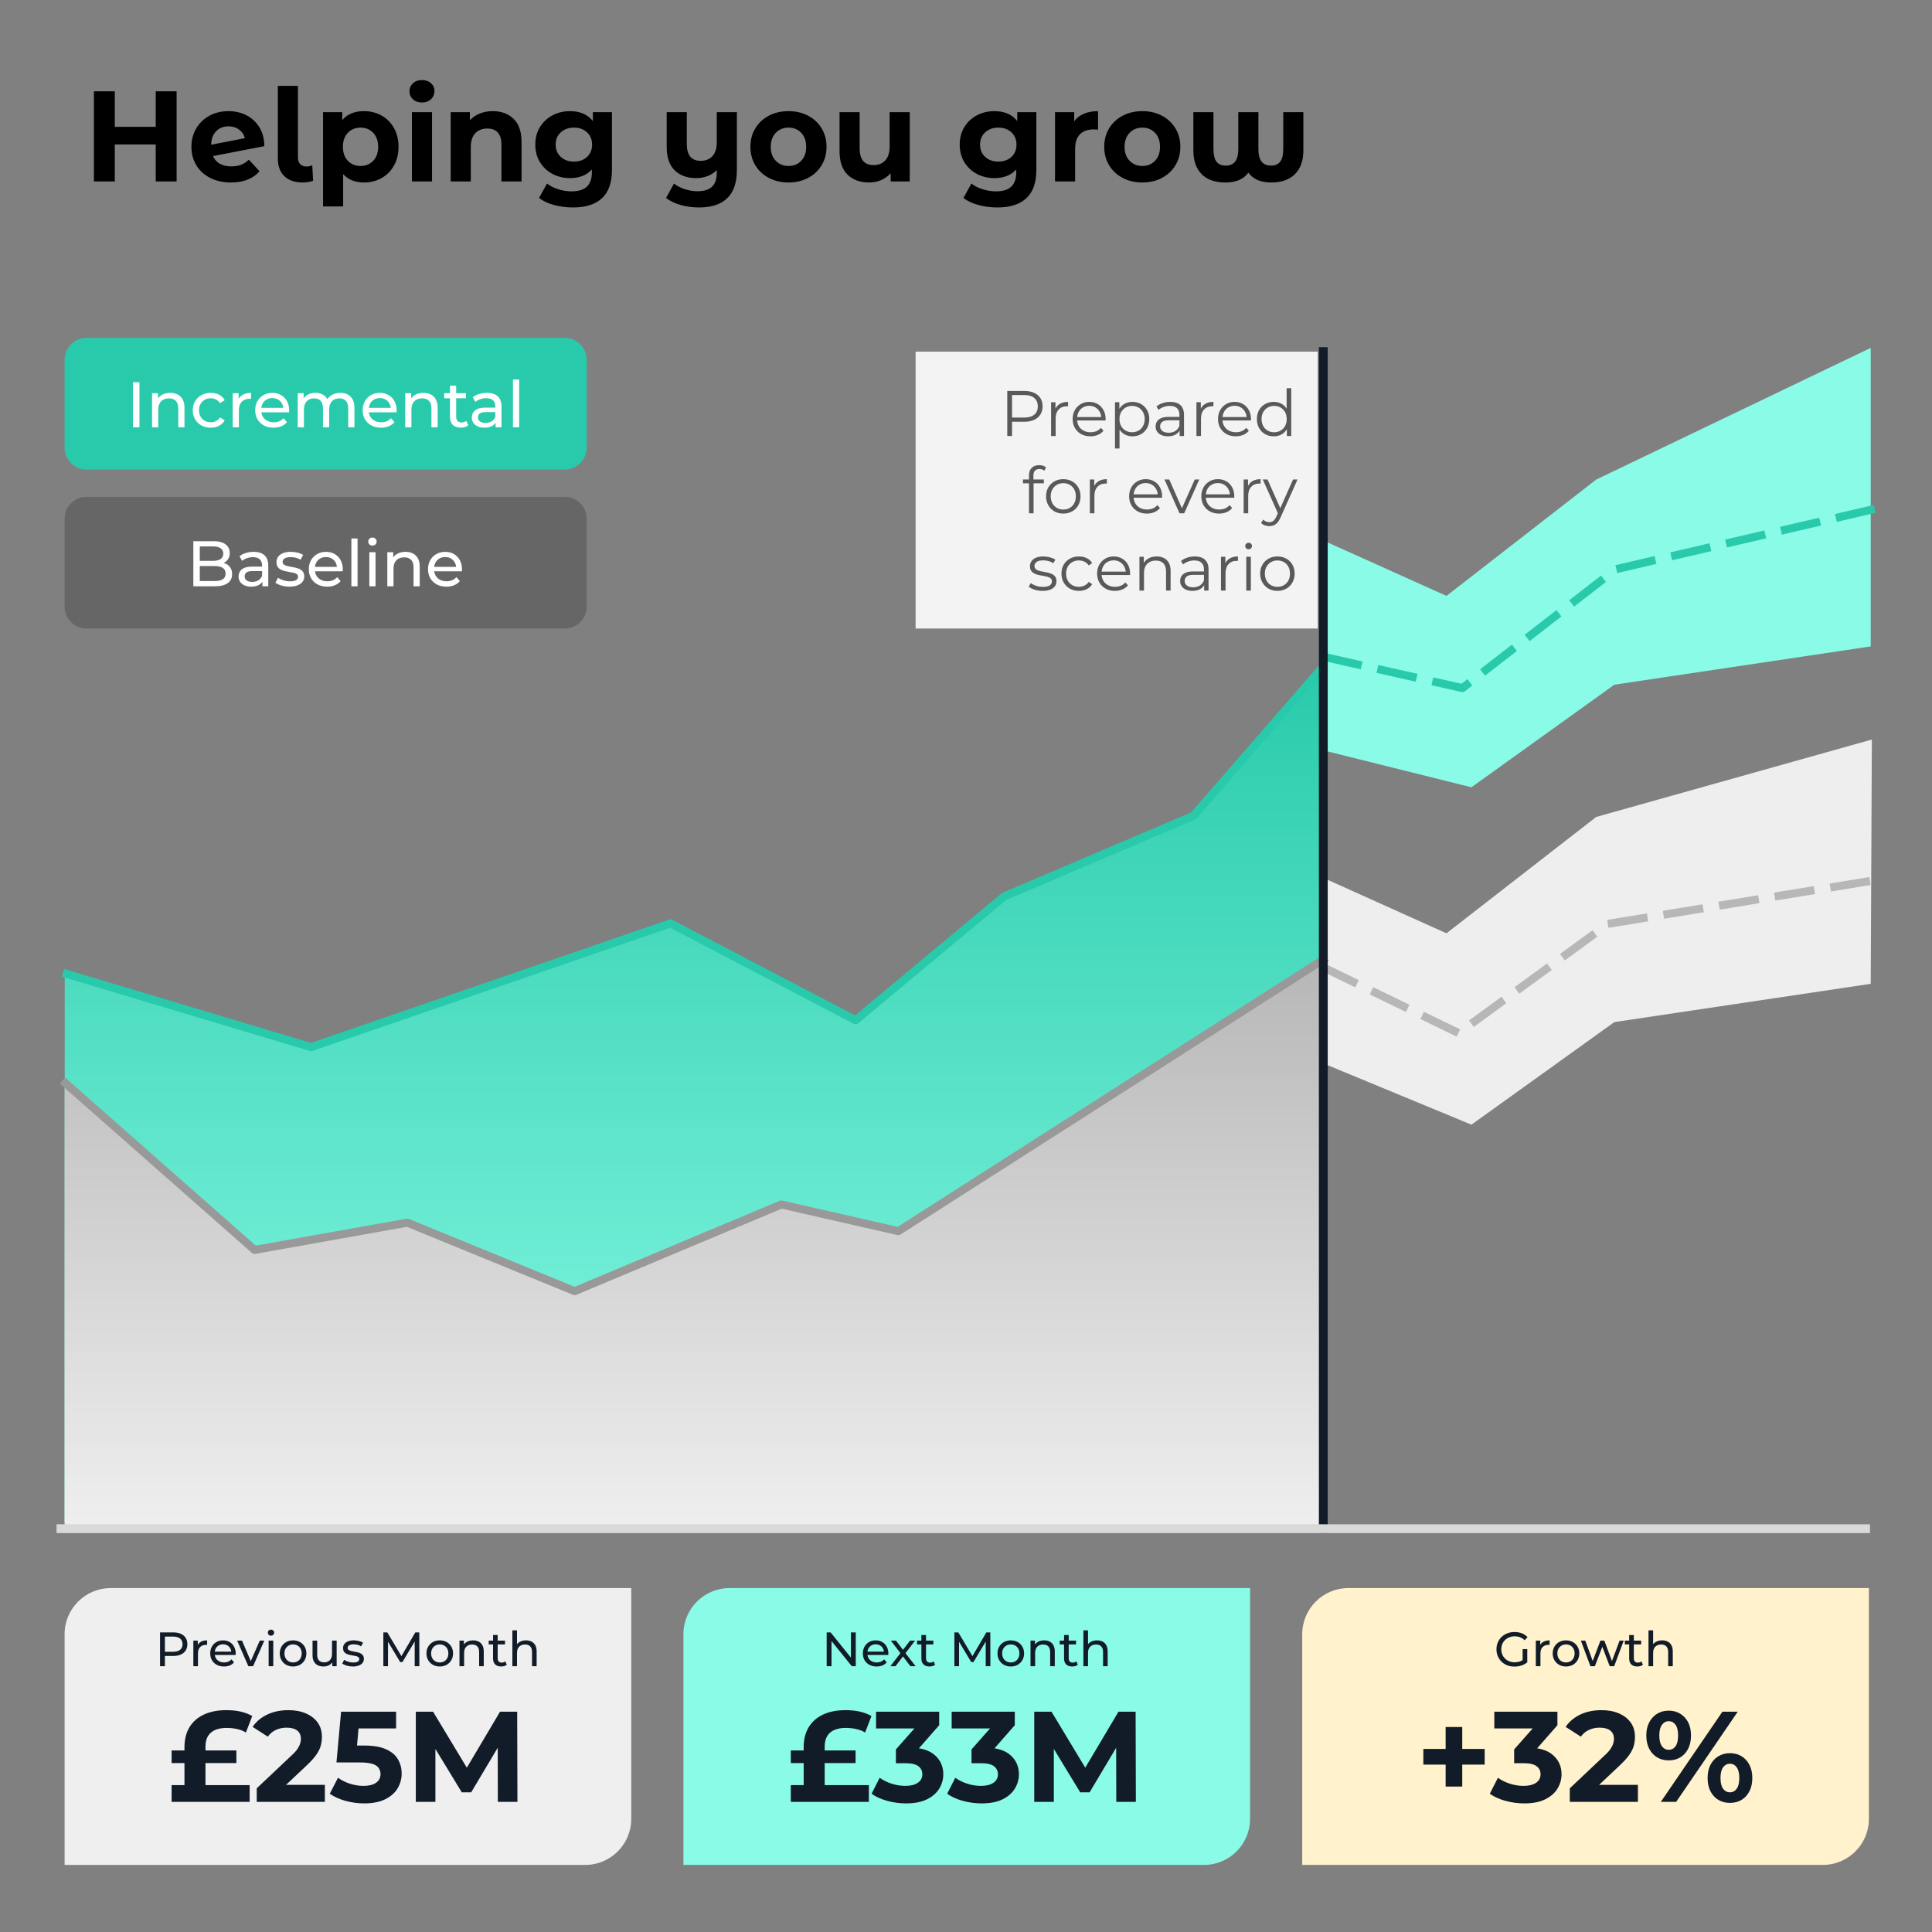 <svg version="1.1" viewBox="0.0 0.0 960.0 960.0" fill="none" stroke="none" stroke-linecap="square" stroke-miterlimit="10" xmlns:xlink="http://www.w3.org/1999/xlink" xmlns="http://www.w3.org/2000/svg"><rect x="0.0" y="0.0" width="960.0" height="960.0" fill="#808080" stroke="none"/><clipPath id="g38af3f2a765_0_18.0"><path d="m0 0l960.0 0l0 960.0l-960.0 0l0 -960.0z" clip-rule="nonzero"/></clipPath><g clip-path="url(#g38af3f2a765_0_18.0)"><path fill="#000000" fill-opacity="0.0" d="m0 0l960.0 0l0 960.0l-960.0 0z" fill-rule="evenodd"/><path fill="#000000" fill-opacity="0.0" d="m31.354 18.722l897.291 0l0 78.425l-897.291 0z" fill-rule="evenodd"/><path fill="#000000" d="m87.76 45.365l0 44.797l-10.375 0l0 -18.375l-20.344 0l0 18.375l-10.375 0l0 -44.797l10.375 0l0 17.656l20.344 0l0 -17.656l10.375 0zm27.259 37.312q2.688 0 4.766 -0.797q2.078 -0.812 3.875 -2.531l5.312 5.75q-4.859 5.578 -14.203 5.578q-5.828 0 -10.312 -2.266q-4.484 -2.281 -6.922 -6.312q-2.422 -4.031 -2.422 -9.156q0 -5.047 2.391 -9.109q2.406 -4.078 6.594 -6.344q4.203 -2.266 9.453 -2.266q4.922 0 8.953 2.078q4.031 2.078 6.422 6.016q2.406 3.938 2.406 9.312l-25.469 4.922q1.094 2.562 3.422 3.844q2.344 1.281 5.734 1.281zm-1.469 -19.906q-3.781 0 -6.156 2.438q-2.359 2.422 -2.484 6.719l16.766 -3.266q-0.703 -2.688 -2.891 -4.281q-2.172 -1.609 -5.234 -1.609zm36.853 27.906q-5.812 0 -9.078 -3.109q-3.266 -3.109 -3.266 -8.797l0 -36.094l9.984 0l0 35.516q0 2.172 1.109 3.359q1.125 1.188 3.172 1.188q0.766 0 1.562 -0.188q0.812 -0.203 1.266 -0.453l0.438 7.75q-2.5 0.828 -5.188 0.828zm30.464 -35.453q4.812 0 8.734 2.203q3.938 2.203 6.172 6.203q2.25 4.0 2.25 9.312q0 5.312 -2.25 9.312q-2.234 4.0 -6.172 6.219q-3.922 2.203 -8.734 2.203q-6.578 0 -10.359 -4.156l0 16.062l-9.984 0l0 -46.859l9.531 0l0 3.969q3.719 -4.469 10.812 -4.469zm-1.719 27.25q3.844 0 6.297 -2.578q2.469 -2.594 2.469 -6.953q0 -4.344 -2.469 -6.938q-2.453 -2.594 -6.297 -2.594q-3.844 0 -6.312 2.594q-2.453 2.594 -2.453 6.938q0 4.359 2.453 6.953q2.469 2.578 6.312 2.578zm25.535 -26.75l9.984 0l0 34.438l-9.984 0l0 -34.438zm4.984 -4.797q-2.75 0 -4.484 -1.594q-1.719 -1.609 -1.719 -3.969q0 -2.375 1.719 -3.969q1.734 -1.609 4.484 -1.609q2.75 0 4.484 1.547q1.734 1.531 1.734 3.844q0 2.484 -1.734 4.125q-1.734 1.625 -4.484 1.625zm35.201 4.297q6.406 0 10.344 3.844q3.938 3.828 3.938 11.375l0 19.719l-9.984 0l0 -18.172q0 -4.094 -1.797 -6.109q-1.797 -2.016 -5.188 -2.016q-3.766 0 -6.016 2.344q-2.234 2.328 -2.234 6.922l0 17.031l-9.984 0l0 -34.438l9.531 0l0 4.031q1.984 -2.172 4.922 -3.344q2.953 -1.188 6.469 -1.188zm59.202 0.5l0 28.672q0 9.484 -4.938 14.078q-4.922 4.609 -14.391 4.609q-4.984 0 -9.469 -1.219q-4.484 -1.203 -7.422 -3.516l3.969 -7.156q2.172 1.781 5.5 2.828q3.328 1.062 6.656 1.062q5.188 0 7.641 -2.344q2.469 -2.328 2.469 -7.062l0 -1.469q-3.906 4.297 -10.875 4.297q-4.734 0 -8.672 -2.078q-3.938 -2.094 -6.25 -5.859q-2.297 -3.781 -2.297 -8.703q0 -4.938 2.297 -8.703q2.312 -3.781 6.25 -5.859q3.938 -2.078 8.672 -2.078q7.484 0 11.391 4.922l0 -4.422l9.469 0zm-18.875 24.578q3.969 0 6.484 -2.328q2.531 -2.344 2.531 -6.109q0 -3.781 -2.531 -6.109q-2.516 -2.344 -6.484 -2.344q-3.969 0 -6.531 2.344q-2.562 2.328 -2.562 6.109q0 3.766 2.562 6.109q2.562 2.328 6.531 2.328zm80.959 -24.578l0 28.672q0 9.484 -4.797 14.078q-4.797 4.609 -13.953 4.609q-4.859 0 -9.188 -1.219q-4.312 -1.203 -7.266 -3.516l3.969 -7.156q2.172 1.781 5.312 2.797q3.141 1.031 6.344 1.031q4.984 0 7.281 -2.312q2.312 -2.297 2.312 -7.031l0 -1.141q-1.922 1.906 -4.547 2.938q-2.625 1.031 -5.625 1.031q-6.781 0 -10.75 -3.875q-3.969 -3.875 -3.969 -11.625l0 -17.281l9.984 0l0 15.812q0 8.391 6.969 8.391q3.578 0 5.75 -2.328q2.188 -2.344 2.188 -6.953l0 -14.922l9.984 0zm25.655 34.953q-5.438 0 -9.766 -2.266q-4.312 -2.281 -6.75 -6.312q-2.422 -4.031 -2.422 -9.156q0 -5.125 2.422 -9.156q2.438 -4.031 6.75 -6.297q4.328 -2.266 9.766 -2.266q5.453 0 9.734 2.266q4.297 2.266 6.719 6.297q2.438 4.031 2.438 9.156q0 5.125 -2.438 9.156q-2.422 4.031 -6.719 6.312q-4.281 2.266 -9.734 2.266zm0 -8.203q3.844 0 6.312 -2.578q2.469 -2.594 2.469 -6.953q0 -4.344 -2.469 -6.938q-2.469 -2.594 -6.312 -2.594q-3.828 0 -6.328 2.594q-2.5 2.594 -2.5 6.938q0 4.359 2.5 6.953q2.5 2.578 6.328 2.578zm60.232 -26.75l0 34.438l-9.469 0l0 -4.094q-1.984 2.234 -4.734 3.422q-2.75 1.188 -5.953 1.188q-6.781 0 -10.75 -3.906q-3.969 -3.906 -3.969 -11.578l0 -19.469l9.984 0l0 17.984q0 8.328 6.969 8.328q3.578 0 5.75 -2.328q2.188 -2.344 2.188 -6.953l0 -17.031l9.984 0zm62.908 0l0 28.672q0 9.484 -4.938 14.078q-4.922 4.609 -14.391 4.609q-4.984 0 -9.469 -1.219q-4.484 -1.203 -7.422 -3.516l3.969 -7.156q2.172 1.781 5.5 2.828q3.328 1.062 6.656 1.062q5.188 0 7.641 -2.344q2.469 -2.328 2.469 -7.062l0 -1.469q-3.906 4.297 -10.875 4.297q-4.734 0 -8.672 -2.078q-3.938 -2.094 -6.25 -5.859q-2.297 -3.781 -2.297 -8.703q0 -4.938 2.297 -8.703q2.312 -3.781 6.25 -5.859q3.938 -2.078 8.672 -2.078q7.484 0 11.391 4.922l0 -4.422l9.469 0zm-18.875 24.578q3.969 0 6.484 -2.328q2.531 -2.344 2.531 -6.109q0 -3.781 -2.531 -6.109q-2.516 -2.344 -6.484 -2.344q-3.969 0 -6.531 2.344q-2.562 2.328 -2.562 6.109q0 3.766 2.562 6.109q2.562 2.328 6.531 2.328zm37.691 -20.031q1.797 -2.5 4.828 -3.766q3.047 -1.281 7.016 -1.281l0 9.203q-1.672 -0.125 -2.234 -0.125q-4.297 0 -6.734 2.406q-2.422 2.391 -2.422 7.203l0 16.25l-9.984 0l0 -34.438l9.531 0l0 4.547zm33.852 30.406q-5.438 0 -9.766 -2.266q-4.312 -2.281 -6.75 -6.312q-2.422 -4.031 -2.422 -9.156q0 -5.125 2.422 -9.156q2.438 -4.031 6.75 -6.297q4.328 -2.266 9.766 -2.266q5.453 0 9.734 2.266q4.297 2.266 6.719 6.297q2.438 4.031 2.438 9.156q0 5.125 -2.438 9.156q-2.422 4.031 -6.719 6.312q-4.281 2.266 -9.734 2.266zm0 -8.203q3.844 0 6.312 -2.578q2.469 -2.594 2.469 -6.953q0 -4.344 -2.469 -6.938q-2.469 -2.594 -6.312 -2.594q-3.828 0 -6.328 2.594q-2.5 2.594 -2.5 6.938q0 4.359 2.5 6.953q2.5 2.578 6.328 2.578zm80.014 -26.75l0 19.016q0 7.609 -4.172 11.781q-4.156 4.156 -11.828 4.156q-3.719 0 -6.578 -1.156q-2.844 -1.156 -4.75 -3.719q-1.922 2.562 -4.75 3.719q-2.812 1.156 -6.641 1.156q-7.75 0 -11.844 -4.156q-4.094 -4.172 -4.094 -11.781l0 -19.016l9.984 0l0 18.25q0 4.281 1.469 6.297q1.469 2.016 4.609 2.016q3.203 0 4.734 -2.047q1.531 -2.047 1.531 -6.266l0 -18.25l9.984 0l0 18.25q0 4.219 1.531 6.266q1.547 2.047 4.75 2.047q3.125 0 4.594 -2.016q1.484 -2.016 1.484 -6.297l0 -18.25l9.984 0z" fill-rule="nonzero"/><path fill="#8afbe6" d="m657.877 372.933l0 -104.222l60.872 27.388l74.401 -57.818l136.4 -65.423l0 148.343l-127.382 19.019l-71.018 50.971z" fill-rule="evenodd"/><path fill="#eeeeee" d="m658.037 528.596l-0.16 -92.231l60.871 27.386l74.402 -57.816l136.971 -38.465l-0.572 121.383l-127.381 19.018l-71.018 50.971z" fill-rule="evenodd"/><defs><linearGradient id="g38af3f2a765_0_18.1" gradientUnits="userSpaceOnUse" gradientTransform="matrix(20.662 0.0 0.0 20.662 0.0 0.0)" spreadMethod="pad" x1="31.853" y1="36.61" x2="31.853" y2="15.948"><stop offset="0.0" stop-color="#8afbe6"/><stop offset="1.0" stop-color="#29caab"/></linearGradient></defs><path fill="url(#g38af3f2a765_0_18.1)" d="m32.161 484.606l-0.063 271.833l626.046 0l0 -426.916l-66.864 75.677l-91.478 39.067l-75.059 63.006l-92.65 -49.145l-178.483 61.746z" fill-rule="evenodd"/><defs><linearGradient id="g38af3f2a765_0_18.2" gradientUnits="userSpaceOnUse" gradientTransform="matrix(16.858 0.0 0.0 16.858 0.0 0.0)" spreadMethod="pad" x1="39.039" y1="45.127" x2="39.039" y2="28.269"><stop offset="0.0" stop-color="#efefef"/><stop offset="1.0" stop-color="#b7b7b7"/></linearGradient></defs><path fill="url(#g38af3f2a765_0_18.2)" d="m32.102 538.793l0 221.98l626.038 0l0 -284.202l-211.338 135.374l-58.483 -13.453l-103.675 42.883l-81.079 -33.633l-77.092 12.612z" fill-rule="evenodd"/><path fill="#29caab" d="m32.1 178.79l0 0c0 -6.025 4.884 -10.908 10.908 -10.908l237.616 0c2.893 0 5.668 1.149 7.713 3.195c2.046 2.046 3.195 4.82 3.195 7.713l0 43.632c0 6.025 -4.884 10.908 -10.908 10.908l-237.616 0c-6.025 0 -10.908 -4.884 -10.908 -10.908z" fill-rule="evenodd"/><path fill="#ffffff" d="m66.087 212.326l0 -22.406l3.203 0l0 22.406l-3.203 0zm9.467 0l0 -16.953l2.953 0l0 4.562l-0.484 -1.203q0.828 -1.672 2.547 -2.594q1.734 -0.938 4.047 -0.938q2.078 0 3.656 0.812q1.594 0.797 2.484 2.438q0.906 1.625 0.906 4.109l0 9.766l-3.078 0l0 -9.406q0 -2.469 -1.203 -3.719q-1.203 -1.25 -3.375 -1.25q-1.625 0 -2.844 0.641q-1.219 0.641 -1.875 1.891q-0.656 1.25 -0.656 3.109l0 8.734l-3.078 0zm29.183 0.188q-2.578 0 -4.625 -1.109q-2.031 -1.125 -3.188 -3.078q-1.141 -1.953 -1.141 -4.484q0 -2.531 1.141 -4.469q1.156 -1.953 3.188 -3.062q2.047 -1.109 4.625 -1.109q2.312 0 4.109 0.922q1.812 0.906 2.812 2.703l-2.344 1.5q-0.828 -1.25 -2.031 -1.844q-1.203 -0.594 -2.578 -0.594q-1.656 0 -2.969 0.75q-1.312 0.734 -2.078 2.062q-0.766 1.328 -0.766 3.141q0 1.828 0.766 3.172q0.766 1.344 2.078 2.078q1.312 0.734 2.969 0.734q1.375 0 2.578 -0.594q1.203 -0.594 2.031 -1.828l2.344 1.469q-1.0 1.75 -2.812 2.703q-1.797 0.938 -4.109 0.938zm10.881 -0.188l0 -16.953l2.953 0l0 4.594l-0.297 -1.141q0.703 -1.766 2.359 -2.688q1.672 -0.938 4.109 -0.938l0 2.984q-0.188 -0.031 -0.375 -0.031q-0.172 0 -0.328 0q-2.469 0 -3.906 1.469q-1.438 1.469 -1.438 4.25l0 8.453l-3.078 0zm20.299 0.188q-2.719 0 -4.797 -1.109q-2.062 -1.125 -3.203 -3.078q-1.125 -1.953 -1.125 -4.484q0 -2.531 1.094 -4.469q1.109 -1.953 3.047 -3.062q1.938 -1.109 4.375 -1.109q2.453 0 4.344 1.094q1.891 1.094 2.953 3.062q1.078 1.953 1.078 4.578q0 0.203 -0.016 0.453q-0.016 0.25 -0.047 0.484l-14.422 0l0 -2.203l12.828 0l-1.25 0.766q0.031 -1.641 -0.672 -2.922q-0.703 -1.281 -1.938 -2.0q-1.234 -0.719 -2.859 -0.719q-1.609 0 -2.859 0.719q-1.234 0.719 -1.938 2.016q-0.703 1.297 -0.703 2.969l0 0.516q0 1.688 0.781 3.016q0.781 1.328 2.188 2.062q1.406 0.734 3.234 0.734q1.5 0 2.734 -0.5q1.234 -0.516 2.156 -1.547l1.703 1.984q-1.156 1.344 -2.875 2.047q-1.703 0.703 -3.812 0.703zm12.022 -0.188l0 -16.953l2.953 0l0 4.5l-0.484 -1.141q0.797 -1.672 2.453 -2.594q1.672 -0.938 3.891 -0.938q2.422 0 4.172 1.203q1.766 1.203 2.312 3.641l-1.25 -0.516q0.781 -1.953 2.688 -3.141q1.922 -1.188 4.484 -1.188q2.047 0 3.609 0.812q1.578 0.797 2.453 2.438q0.891 1.625 0.891 4.109l0 9.766l-3.078 0l0 -9.406q0 -2.469 -1.156 -3.719q-1.141 -1.25 -3.234 -1.25q-1.531 0 -2.688 0.641q-1.141 0.641 -1.766 1.891q-0.625 1.25 -0.625 3.109l0 8.734l-3.078 0l0 -9.406q0 -2.469 -1.141 -3.719q-1.125 -1.25 -3.234 -1.25q-1.516 0 -2.672 0.641q-1.141 0.641 -1.781 1.891q-0.641 1.25 -0.641 3.109l0 8.734l-3.078 0zm41.387 0.188q-2.719 0 -4.797 -1.109q-2.062 -1.125 -3.203 -3.078q-1.125 -1.953 -1.125 -4.484q0 -2.531 1.094 -4.469q1.109 -1.953 3.047 -3.062q1.938 -1.109 4.375 -1.109q2.453 0 4.344 1.094q1.891 1.094 2.953 3.062q1.078 1.953 1.078 4.578q0 0.203 -0.016 0.453q-0.016 0.25 -0.047 0.484l-14.422 0l0 -2.203l12.828 0l-1.25 0.766q0.031 -1.641 -0.672 -2.922q-0.703 -1.281 -1.938 -2.0q-1.234 -0.719 -2.859 -0.719q-1.609 0 -2.859 0.719q-1.234 0.719 -1.938 2.016q-0.703 1.297 -0.703 2.969l0 0.516q0 1.688 0.781 3.016q0.781 1.328 2.188 2.062q1.406 0.734 3.234 0.734q1.5 0 2.734 -0.5q1.234 -0.516 2.156 -1.547l1.703 1.984q-1.156 1.344 -2.875 2.047q-1.703 0.703 -3.812 0.703zm12.022 -0.188l0 -16.953l2.953 0l0 4.562l-0.484 -1.203q0.828 -1.672 2.547 -2.594q1.734 -0.938 4.047 -0.938q2.078 0 3.656 0.812q1.594 0.797 2.484 2.438q0.906 1.625 0.906 4.109l0 9.766l-3.078 0l0 -9.406q0 -2.469 -1.203 -3.719q-1.203 -1.25 -3.375 -1.25q-1.625 0 -2.844 0.641q-1.219 0.641 -1.875 1.891q-0.656 1.25 -0.656 3.109l0 8.734l-3.078 0zm27.62 0.188q-2.562 0 -3.969 -1.375q-1.406 -1.375 -1.406 -3.938l0 -15.547l3.078 0l0 15.422q0 1.375 0.688 2.109q0.688 0.734 1.969 0.734q1.438 0 2.391 -0.797l0.969 2.219q-0.703 0.594 -1.688 0.891q-0.969 0.281 -2.031 0.281zm-8.25 -14.625l0 -2.516l10.812 0l0 2.516l-10.812 0zm25.561 14.438l0 -3.578l-0.156 -0.672l0 -6.125q0 -1.938 -1.141 -3.016q-1.125 -1.078 -3.406 -1.078q-1.5 0 -2.938 0.5q-1.438 0.5 -2.438 1.328l-1.281 -2.297q1.312 -1.062 3.156 -1.625q1.844 -0.562 3.859 -0.562q3.484 0 5.375 1.703q1.891 1.688 1.891 5.188l0 10.234l-2.922 0zm-5.562 0.188q-1.891 0 -3.312 -0.641q-1.422 -0.641 -2.203 -1.766q-0.766 -1.141 -0.766 -2.578q0 -1.375 0.656 -2.5q0.656 -1.125 2.141 -1.797q1.5 -0.672 4.031 -0.672l5.375 0l0 2.219l-5.25 0q-2.312 0 -3.109 0.766q-0.797 0.766 -0.797 1.859q0 1.234 0.984 2.0q1.0 0.75 2.766 0.75q1.719 0 3.016 -0.766q1.297 -0.781 1.875 -2.25l0.609 2.109q-0.609 1.516 -2.156 2.391q-1.531 0.875 -3.859 0.875zm14.167 -0.188l0 -23.75l3.078 0l0 23.75l-3.078 0z" fill-rule="nonzero"/><path fill="#666666" d="m32.1 257.786l0 0c0 -6.025 4.884 -10.908 10.908 -10.908l237.616 0c2.893 0 5.668 1.149 7.713 3.195c2.046 2.046 3.195 4.82 3.195 7.713l0 43.632c0 6.025 -4.884 10.908 -10.908 10.908l-237.616 0c-6.025 0 -10.908 -4.884 -10.908 -10.908z" fill-rule="evenodd"/><path fill="#ffffff" d="m96.072 291.322l0 -22.406l10.047 0q3.875 0 5.953 1.562q2.078 1.547 2.078 4.234q0 1.828 -0.812 3.078q-0.812 1.25 -2.188 1.922q-1.375 0.672 -2.984 0.672l0.578 -0.969q1.922 0 3.391 0.672q1.469 0.672 2.328 1.969q0.875 1.297 0.875 3.219q0 2.875 -2.172 4.469q-2.156 1.578 -6.406 1.578l-10.688 0zm3.203 -2.594l7.359 0q2.656 0 4.062 -0.891q1.406 -0.906 1.406 -2.812q0 -1.953 -1.406 -2.844q-1.406 -0.906 -4.062 -0.906l-7.656 0l0 -2.594l6.859 0q2.422 0 3.766 -0.891q1.344 -0.906 1.344 -2.688q0 -1.797 -1.344 -2.688q-1.344 -0.906 -3.766 -0.906l-6.562 0l0 17.219zm31.099 2.594l0 -3.578l-0.156 -0.672l0 -6.125q0 -1.938 -1.141 -3.016q-1.125 -1.078 -3.406 -1.078q-1.5 0 -2.938 0.5q-1.438 0.5 -2.438 1.328l-1.281 -2.297q1.312 -1.062 3.156 -1.625q1.844 -0.562 3.859 -0.562q3.484 0 5.375 1.703q1.891 1.688 1.891 5.188l0 10.234l-2.922 0zm-5.563 0.188q-1.891 0 -3.312 -0.641q-1.422 -0.641 -2.203 -1.766q-0.766 -1.141 -0.766 -2.578q0 -1.375 0.656 -2.5q0.656 -1.125 2.141 -1.797q1.5 -0.672 4.031 -0.672l5.375 0l0 2.219l-5.25 0q-2.312 0 -3.109 0.766q-0.797 0.766 -0.797 1.859q0 1.234 0.984 2.0q1.0 0.75 2.766 0.75q1.719 0 3.016 -0.766q1.297 -0.781 1.875 -2.25l0.609 2.109q-0.609 1.516 -2.156 2.391q-1.531 0.875 -3.859 0.875zm19.042 0q-2.125 0 -4.031 -0.562q-1.891 -0.578 -2.984 -1.422l1.281 -2.422q1.094 0.734 2.688 1.25q1.609 0.5 3.266 0.5q2.141 0 3.078 -0.609q0.953 -0.609 0.953 -1.688q0 -0.797 -0.578 -1.25q-0.578 -0.453 -1.531 -0.672q-0.938 -0.219 -2.094 -0.391q-1.141 -0.188 -2.297 -0.453q-1.141 -0.281 -2.109 -0.766q-0.953 -0.5 -1.531 -1.375q-0.578 -0.891 -0.578 -2.359q0 -1.531 0.859 -2.688q0.875 -1.156 2.453 -1.781q1.578 -0.625 3.766 -0.625q1.656 0 3.359 0.406q1.719 0.406 2.812 1.141l-1.312 2.422q-1.156 -0.766 -2.406 -1.047q-1.25 -0.297 -2.484 -0.297q-2.016 0 -3.016 0.656q-0.984 0.656 -0.984 1.688q0 0.859 0.578 1.328q0.594 0.453 1.531 0.719q0.953 0.25 2.109 0.438q1.156 0.172 2.297 0.453q1.156 0.266 2.094 0.75q0.953 0.469 1.547 1.344q0.594 0.859 0.594 2.297q0 1.531 -0.906 2.656q-0.891 1.109 -2.531 1.734q-1.625 0.625 -3.891 0.625zm18.72 0q-2.719 0 -4.797 -1.109q-2.062 -1.125 -3.203 -3.078q-1.125 -1.953 -1.125 -4.484q0 -2.531 1.094 -4.469q1.109 -1.953 3.047 -3.062q1.938 -1.109 4.375 -1.109q2.453 0 4.344 1.094q1.891 1.094 2.953 3.062q1.078 1.953 1.078 4.578q0 0.203 -0.016 0.453q-0.016 0.25 -0.047 0.484l-14.422 0l0 -2.203l12.828 0l-1.25 0.766q0.031 -1.641 -0.672 -2.922q-0.703 -1.281 -1.938 -2.0q-1.234 -0.719 -2.859 -0.719q-1.609 0 -2.859 0.719q-1.234 0.719 -1.938 2.016q-0.703 1.297 -0.703 2.969l0 0.516q0 1.688 0.781 3.016q0.781 1.328 2.188 2.062q1.406 0.734 3.234 0.734q1.5 0 2.734 -0.5q1.234 -0.516 2.156 -1.547l1.703 1.984q-1.156 1.344 -2.875 2.047q-1.703 0.703 -3.812 0.703zm12.022 -0.188l0 -23.75l3.078 0l0 23.75l-3.078 0zm8.928 0l0 -16.953l3.078 0l0 16.953l-3.078 0zm1.531 -20.219q-0.891 0 -1.484 -0.578q-0.594 -0.578 -0.594 -1.406q0 -0.875 0.594 -1.438q0.594 -0.578 1.484 -0.578q0.906 0 1.5 0.562q0.594 0.547 0.594 1.391q0 0.859 -0.578 1.453q-0.578 0.594 -1.516 0.594zm7.397 20.219l0 -16.953l2.953 0l0 4.562l-0.484 -1.203q0.828 -1.672 2.547 -2.594q1.734 -0.938 4.047 -0.938q2.078 0 3.656 0.812q1.594 0.797 2.484 2.438q0.906 1.625 0.906 4.109l0 9.766l-3.078 0l0 -9.406q0 -2.469 -1.203 -3.719q-1.203 -1.25 -3.375 -1.25q-1.625 0 -2.844 0.641q-1.219 0.641 -1.875 1.891q-0.656 1.25 -0.656 3.109l0 8.734l-3.078 0zm29.355 0.188q-2.719 0 -4.797 -1.109q-2.062 -1.125 -3.203 -3.078q-1.125 -1.953 -1.125 -4.484q0 -2.531 1.094 -4.469q1.109 -1.953 3.047 -3.062q1.938 -1.109 4.375 -1.109q2.453 0 4.344 1.094q1.891 1.094 2.953 3.062q1.078 1.953 1.078 4.578q0 0.203 -0.016 0.453q-0.016 0.25 -0.047 0.484l-14.422 0l0 -2.203l12.828 0l-1.25 0.766q0.031 -1.641 -0.672 -2.922q-0.703 -1.281 -1.938 -2.0q-1.234 -0.719 -2.859 -0.719q-1.609 0 -2.859 0.719q-1.234 0.719 -1.938 2.016q-0.703 1.297 -0.703 2.969l0 0.516q0 1.688 0.781 3.016q0.781 1.328 2.188 2.062q1.406 0.734 3.234 0.734q1.5 0 2.734 -0.5q1.234 -0.516 2.156 -1.547l1.703 1.984q-1.156 1.344 -2.875 2.047q-1.703 0.703 -3.812 0.703z" fill-rule="nonzero"/><path fill="#f3f3f3" d="m454.96 174.74l199.811 0l0 137.575l-199.811 0z" fill-rule="evenodd"/><path fill="#595959" d="m500.508 216.648l0 -22.406l8.391 0q2.844 0 4.891 0.922q2.047 0.906 3.156 2.625q1.109 1.703 1.109 4.141q0 2.359 -1.109 4.078q-1.109 1.719 -3.156 2.641q-2.047 0.922 -4.891 0.922l-7.078 0l1.062 -1.109l0 8.188l-2.375 0zm2.375 -8.0l-1.062 -1.156l7.016 0q3.359 0 5.094 -1.453q1.75 -1.453 1.75 -4.109q0 -2.688 -1.75 -4.156q-1.734 -1.484 -5.094 -1.484l-7.016 0l1.062 -1.109l0 13.469zm19.396 8.0l0 -16.797l2.172 0l0 4.578l-0.219 -0.812q0.703 -1.906 2.359 -2.906q1.672 -1.016 4.125 -1.016l0 2.203q-0.125 0 -0.25 -0.016q-0.125 -0.016 -0.25 -0.016q-2.656 0 -4.172 1.625q-1.5 1.609 -1.5 4.578l0 8.578l-2.266 0zm19.541 0.156q-2.609 0 -4.594 -1.094q-1.984 -1.109 -3.109 -3.047q-1.125 -1.938 -1.125 -4.438q0 -2.484 1.062 -4.406q1.078 -1.922 2.953 -3.016q1.875 -1.109 4.219 -1.109q2.359 0 4.203 1.078q1.844 1.062 2.891 3.0q1.062 1.938 1.062 4.453q0 0.172 -0.016 0.344q-0.016 0.172 -0.016 0.359l-14.625 0l0 -1.688l13.406 0l-0.891 0.672q0 -1.828 -0.797 -3.25q-0.781 -1.422 -2.125 -2.219q-1.344 -0.812 -3.094 -0.812q-1.734 0 -3.109 0.812q-1.375 0.797 -2.141 2.234q-0.766 1.438 -0.766 3.297l0 0.359q0 1.906 0.844 3.375q0.844 1.453 2.359 2.266q1.531 0.812 3.484 0.812q1.531 0 2.859 -0.531q1.328 -0.547 2.281 -1.672l1.281 1.469q-1.109 1.344 -2.797 2.047q-1.688 0.703 -3.703 0.703zm20.875 0q-2.188 0 -3.953 -1.0q-1.75 -1.016 -2.797 -2.906q-1.031 -1.906 -1.031 -4.672q0 -2.75 1.016 -4.641q1.031 -1.906 2.781 -2.891q1.766 -1.0 3.984 -1.0q2.391 0 4.297 1.078q1.906 1.062 2.984 3.0q1.094 1.938 1.094 4.453q0 2.562 -1.094 4.484q-1.078 1.922 -2.984 3.016q-1.906 1.078 -4.297 1.078zm-8.672 6.047l0 -23.0l2.172 0l0 5.047l-0.219 3.359l0.312 3.406l0 11.188l-2.266 0zm8.516 -8.062q1.781 0 3.188 -0.812q1.406 -0.812 2.234 -2.297q0.844 -1.5 0.844 -3.453q0 -1.953 -0.844 -3.422q-0.828 -1.469 -2.234 -2.297q-1.406 -0.828 -3.188 -0.828q-1.797 0 -3.219 0.828q-1.422 0.828 -2.25 2.297q-0.812 1.469 -0.812 3.422q0 1.953 0.812 3.453q0.828 1.484 2.25 2.297q1.422 0.812 3.219 0.812zm23.616 1.859l0 -3.719l-0.109 -0.594l0 -6.219q0 -2.141 -1.203 -3.281q-1.188 -1.156 -3.562 -1.156q-1.625 0 -3.109 0.547q-1.469 0.531 -2.484 1.438l-1.031 -1.703q1.281 -1.094 3.078 -1.672q1.797 -0.594 3.781 -0.594q3.25 0 5.031 1.609q1.781 1.609 1.781 4.906l0 10.438l-2.172 0zm-5.797 0.156q-1.891 0 -3.281 -0.625q-1.391 -0.625 -2.125 -1.719q-0.734 -1.109 -0.734 -2.547q0 -1.312 0.625 -2.375q0.625 -1.078 2.047 -1.734q1.422 -0.656 3.812 -0.656l5.797 0l0 1.688l-5.734 0q-2.422 0 -3.375 0.875q-0.938 0.859 -0.938 2.141q0 1.438 1.109 2.312q1.125 0.859 3.141 0.859q1.922 0 3.312 -0.875q1.391 -0.891 2.031 -2.562l0.516 1.578q-0.641 1.656 -2.234 2.656q-1.578 0.984 -3.969 0.984zm14.146 -0.156l0 -16.797l2.172 0l0 4.578l-0.219 -0.812q0.703 -1.906 2.359 -2.906q1.672 -1.016 4.125 -1.016l0 2.203q-0.125 0 -0.25 -0.016q-0.125 -0.016 -0.25 -0.016q-2.656 0 -4.172 1.625q-1.5 1.609 -1.5 4.578l0 8.578l-2.266 0zm19.541 0.156q-2.609 0 -4.594 -1.094q-1.984 -1.109 -3.109 -3.047q-1.125 -1.938 -1.125 -4.438q0 -2.484 1.062 -4.406q1.078 -1.922 2.953 -3.016q1.875 -1.109 4.219 -1.109q2.359 0 4.203 1.078q1.844 1.062 2.891 3.0q1.062 1.938 1.062 4.453q0 0.172 -0.016 0.344q-0.016 0.172 -0.016 0.359l-14.625 0l0 -1.688l13.406 0l-0.891 0.672q0 -1.828 -0.797 -3.25q-0.781 -1.422 -2.125 -2.219q-1.344 -0.812 -3.094 -0.812q-1.734 0 -3.109 0.812q-1.375 0.797 -2.141 2.234q-0.766 1.438 -0.766 3.297l0 0.359q0 1.906 0.844 3.375q0.844 1.453 2.359 2.266q1.531 0.812 3.484 0.812q1.531 0 2.859 -0.531q1.328 -0.547 2.281 -1.672l1.281 1.469q-1.109 1.344 -2.797 2.047q-1.688 0.703 -3.703 0.703zm18.891 0q-2.406 0 -4.312 -1.078q-1.906 -1.094 -3.0 -3.031q-1.078 -1.938 -1.078 -4.469q0 -2.547 1.078 -4.469q1.094 -1.922 3.0 -2.984q1.906 -1.078 4.312 -1.078q2.203 0 3.938 1.0q1.75 0.984 2.781 2.891q1.047 1.891 1.047 4.641q0 2.719 -1.031 4.641q-1.016 1.922 -2.766 2.938q-1.734 1.0 -3.969 1.0zm0.156 -2.016q1.797 0 3.219 -0.812q1.422 -0.812 2.234 -2.297q0.812 -1.5 0.812 -3.453q0 -1.984 -0.812 -3.453q-0.812 -1.469 -2.234 -2.281q-1.422 -0.812 -3.219 -0.812q-1.766 0 -3.172 0.812q-1.406 0.812 -2.234 2.281q-0.828 1.469 -0.828 3.453q0 1.953 0.828 3.453q0.828 1.484 2.234 2.297q1.406 0.812 3.172 0.812zm6.344 1.859l0 -5.062l0.219 -3.391l-0.328 -3.391l0 -11.906l2.281 0l0 23.75l-2.172 0z" fill-rule="nonzero"/><path fill="#595959" d="m511.294 255.048l0 -18.906q0 -2.25 1.312 -3.625q1.312 -1.375 3.781 -1.375q0.953 0 1.844 0.266q0.906 0.25 1.516 0.797l-0.766 1.688q-0.484 -0.406 -1.125 -0.609q-0.641 -0.219 -1.375 -0.219q-1.438 0 -2.203 0.797q-0.766 0.797 -0.766 2.375l0 2.562l0.062 1.047l0 15.203l-2.281 0zm-3.0 -14.906l0 -1.891l10.391 0l0 1.891l-10.391 0zm20.029 15.062q-2.438 0 -4.375 -1.094q-1.922 -1.109 -3.047 -3.047q-1.125 -1.938 -1.125 -4.438q0 -2.516 1.125 -4.438q1.125 -1.922 3.031 -3.0q1.922 -1.094 4.391 -1.094q2.5 0 4.438 1.094q1.938 1.078 3.031 3.0q1.109 1.922 1.109 4.438q0 2.5 -1.109 4.438q-1.094 1.938 -3.047 3.047q-1.953 1.094 -4.422 1.094zm0 -2.016q1.828 0 3.234 -0.812q1.406 -0.812 2.219 -2.297q0.812 -1.5 0.812 -3.453q0 -1.984 -0.812 -3.453q-0.812 -1.469 -2.219 -2.281q-1.406 -0.812 -3.203 -0.812q-1.797 0 -3.203 0.812q-1.406 0.812 -2.234 2.281q-0.828 1.469 -0.828 3.453q0 1.953 0.828 3.453q0.828 1.484 2.234 2.297q1.406 0.812 3.172 0.812zm13.22 1.859l0 -16.797l2.172 0l0 4.578l-0.219 -0.812q0.703 -1.906 2.359 -2.906q1.672 -1.016 4.125 -1.016l0 2.203q-0.125 0 -0.25 -0.016q-0.125 -0.016 -0.25 -0.016q-2.656 0 -4.172 1.625q-1.5 1.609 -1.5 4.578l0 8.578l-2.266 0zm28.341 0.156q-2.609 0 -4.594 -1.094q-1.984 -1.109 -3.109 -3.047q-1.125 -1.938 -1.125 -4.438q0 -2.484 1.062 -4.406q1.078 -1.922 2.953 -3.016q1.875 -1.109 4.219 -1.109q2.359 0 4.203 1.078q1.844 1.062 2.891 3.0q1.062 1.938 1.062 4.453q0 0.172 -0.016 0.344q-0.016 0.172 -0.016 0.359l-14.625 0l0 -1.688l13.406 0l-0.891 0.672q0 -1.828 -0.797 -3.25q-0.781 -1.422 -2.125 -2.219q-1.344 -0.812 -3.094 -0.812q-1.734 0 -3.109 0.812q-1.375 0.797 -2.141 2.234q-0.766 1.438 -0.766 3.297l0 0.359q0 1.906 0.844 3.375q0.844 1.453 2.359 2.266q1.531 0.812 3.484 0.812q1.531 0 2.859 -0.531q1.328 -0.547 2.281 -1.672l1.281 1.469q-1.109 1.344 -2.797 2.047q-1.688 0.703 -3.703 0.703zm16.195 -0.156l-7.453 -16.797l2.375 0l6.844 15.578l-1.125 0l6.953 -15.578l2.234 0l-7.484 16.797l-2.344 0zm19.677 0.156q-2.609 0 -4.594 -1.094q-1.984 -1.109 -3.109 -3.047q-1.125 -1.938 -1.125 -4.438q0 -2.484 1.062 -4.406q1.078 -1.922 2.953 -3.016q1.875 -1.109 4.219 -1.109q2.359 0 4.203 1.078q1.844 1.062 2.891 3.0q1.062 1.938 1.062 4.453q0 0.172 -0.016 0.344q-0.016 0.172 -0.016 0.359l-14.625 0l0 -1.688l13.406 0l-0.891 0.672q0 -1.828 -0.797 -3.25q-0.781 -1.422 -2.125 -2.219q-1.344 -0.812 -3.094 -0.812q-1.734 0 -3.109 0.812q-1.375 0.797 -2.141 2.234q-0.766 1.438 -0.766 3.297l0 0.359q0 1.906 0.844 3.375q0.844 1.453 2.359 2.266q1.531 0.812 3.484 0.812q1.531 0 2.859 -0.531q1.328 -0.547 2.281 -1.672l1.281 1.469q-1.109 1.344 -2.797 2.047q-1.688 0.703 -3.703 0.703zm12.203 -0.156l0 -16.797l2.172 0l0 4.578l-0.219 -0.812q0.703 -1.906 2.359 -2.906q1.672 -1.016 4.125 -1.016l0 2.203q-0.125 0 -0.25 -0.016q-0.125 -0.016 -0.25 -0.016q-2.656 0 -4.172 1.625q-1.5 1.609 -1.5 4.578l0 8.578l-2.266 0zm12.765 6.375q-1.188 0 -2.266 -0.391q-1.062 -0.391 -1.828 -1.156l1.047 -1.688q0.641 0.609 1.391 0.938q0.766 0.344 1.688 0.344q1.125 0 1.938 -0.625q0.812 -0.625 1.547 -2.203l1.094 -2.453l0.25 -0.359l6.922 -15.578l2.234 0l-8.422 18.812q-0.703 1.625 -1.547 2.578q-0.844 0.969 -1.844 1.375q-0.984 0.406 -2.203 0.406zm4.484 -5.891l-7.75 -17.281l2.375 0l6.844 15.422l-1.469 1.859z" fill-rule="nonzero"/><path fill="#595959" d="m518.027 293.604q-2.094 0 -3.953 -0.594q-1.844 -0.594 -2.906 -1.484l1.031 -1.797q1.016 0.781 2.609 1.344q1.609 0.547 3.375 0.547q2.391 0 3.453 -0.75q1.062 -0.75 1.062 -2.0q0 -0.922 -0.594 -1.453q-0.594 -0.531 -1.562 -0.797q-0.953 -0.281 -2.141 -0.469q-1.188 -0.188 -2.359 -0.438q-1.156 -0.266 -2.125 -0.75q-0.953 -0.5 -1.547 -1.359q-0.594 -0.875 -0.594 -2.312q0 -1.375 0.766 -2.469q0.766 -1.094 2.25 -1.703q1.5 -0.625 3.641 -0.625q1.641 0 3.266 0.438q1.625 0.422 2.688 1.125l-0.984 1.828q-1.125 -0.781 -2.406 -1.109q-1.281 -0.344 -2.562 -0.344q-2.266 0 -3.344 0.797q-1.062 0.781 -1.062 2.0q0 0.953 0.578 1.5q0.594 0.547 1.562 0.859q0.984 0.297 2.156 0.484q1.172 0.188 2.328 0.469q1.172 0.266 2.141 0.734q0.984 0.453 1.578 1.312q0.594 0.844 0.594 2.219q0 1.469 -0.828 2.547q-0.812 1.062 -2.359 1.656q-1.547 0.594 -3.75 0.594zm18.069 0q-2.5 0 -4.469 -1.094q-1.953 -1.109 -3.078 -3.047q-1.125 -1.938 -1.125 -4.438q0 -2.516 1.125 -4.438q1.125 -1.922 3.078 -3.0q1.969 -1.094 4.469 -1.094q2.141 0 3.875 0.828q1.734 0.828 2.719 2.5l-1.688 1.141q-0.875 -1.281 -2.156 -1.875q-1.281 -0.609 -2.781 -0.609q-1.797 0 -3.234 0.812q-1.438 0.812 -2.266 2.281q-0.828 1.469 -0.828 3.453q0 1.984 0.828 3.469q0.828 1.469 2.266 2.281q1.438 0.812 3.234 0.812q1.5 0 2.781 -0.609q1.281 -0.609 2.156 -1.844l1.688 1.141q-0.984 1.641 -2.719 2.484q-1.734 0.844 -3.875 0.844zm17.884 0q-2.609 0 -4.594 -1.094q-1.984 -1.109 -3.109 -3.047q-1.125 -1.938 -1.125 -4.438q0 -2.484 1.062 -4.406q1.078 -1.922 2.953 -3.016q1.875 -1.109 4.219 -1.109q2.359 0 4.203 1.078q1.844 1.062 2.891 3.0q1.062 1.938 1.062 4.453q0 0.172 -0.016 0.344q-0.016 0.172 -0.016 0.359l-14.625 0l0 -1.688l13.406 0l-0.891 0.672q0 -1.828 -0.797 -3.25q-0.781 -1.422 -2.125 -2.219q-1.344 -0.812 -3.094 -0.812q-1.734 0 -3.109 0.812q-1.375 0.797 -2.141 2.234q-0.766 1.438 -0.766 3.297l0 0.359q0 1.906 0.844 3.375q0.844 1.453 2.359 2.266q1.531 0.812 3.484 0.812q1.531 0 2.859 -0.531q1.328 -0.547 2.281 -1.672l1.281 1.469q-1.109 1.344 -2.797 2.047q-1.688 0.703 -3.703 0.703zm12.203 -0.156l0 -16.797l2.172 0l0 4.609l-0.359 -0.875q0.812 -1.812 2.562 -2.844q1.766 -1.047 4.203 -1.047q2.047 0 3.594 0.781q1.547 0.781 2.422 2.391q0.891 1.594 0.891 4.016l0 9.766l-2.266 0l0 -9.531q0 -2.656 -1.328 -4.016q-1.328 -1.359 -3.734 -1.359q-1.797 0 -3.125 0.719q-1.328 0.719 -2.047 2.078q-0.719 1.359 -0.719 3.281l0 8.828l-2.266 0zm32.163 0l0 -3.719l-0.109 -0.594l0 -6.219q0 -2.141 -1.203 -3.281q-1.188 -1.156 -3.562 -1.156q-1.625 0 -3.109 0.547q-1.469 0.531 -2.484 1.438l-1.031 -1.703q1.281 -1.094 3.078 -1.672q1.797 -0.594 3.781 -0.594q3.25 0 5.031 1.609q1.781 1.609 1.781 4.906l0 10.438l-2.172 0zm-5.797 0.156q-1.891 0 -3.281 -0.625q-1.391 -0.625 -2.125 -1.719q-0.734 -1.109 -0.734 -2.547q0 -1.312 0.625 -2.375q0.625 -1.078 2.047 -1.734q1.422 -0.656 3.812 -0.656l5.797 0l0 1.688l-5.734 0q-2.422 0 -3.375 0.875q-0.938 0.859 -0.938 2.141q0 1.438 1.109 2.312q1.125 0.859 3.141 0.859q1.922 0 3.312 -0.875q1.391 -0.891 2.031 -2.562l0.516 1.578q-0.641 1.656 -2.234 2.656q-1.578 0.984 -3.969 0.984zm14.146 -0.156l0 -16.797l2.172 0l0 4.578l-0.219 -0.812q0.703 -1.906 2.359 -2.906q1.672 -1.016 4.125 -1.016l0 2.203q-0.125 0 -0.25 -0.016q-0.125 -0.016 -0.25 -0.016q-2.656 0 -4.172 1.625q-1.5 1.609 -1.5 4.578l0 8.578l-2.266 0zm12.576 0l0 -16.797l2.266 0l0 16.797l-2.266 0zm1.141 -20.516q-0.703 0 -1.188 -0.469q-0.469 -0.484 -0.469 -1.156q0 -0.672 0.469 -1.141q0.484 -0.469 1.188 -0.469q0.703 0 1.188 0.453q0.484 0.453 0.484 1.125q0 0.703 -0.469 1.188q-0.453 0.469 -1.203 0.469zm14.311 20.672q-2.438 0 -4.375 -1.094q-1.922 -1.109 -3.047 -3.047q-1.125 -1.938 -1.125 -4.438q0 -2.516 1.125 -4.438q1.125 -1.922 3.031 -3.0q1.922 -1.094 4.391 -1.094q2.5 0 4.438 1.094q1.938 1.078 3.031 3.0q1.109 1.922 1.109 4.438q0 2.5 -1.109 4.438q-1.094 1.938 -3.047 3.047q-1.953 1.094 -4.422 1.094zm0 -2.016q1.828 0 3.234 -0.812q1.406 -0.812 2.219 -2.297q0.812 -1.5 0.812 -3.453q0 -1.984 -0.812 -3.453q-0.812 -1.469 -2.219 -2.281q-1.406 -0.812 -3.203 -0.812q-1.797 0 -3.203 0.812q-1.406 0.812 -2.234 2.281q-0.828 1.469 -0.828 3.453q0 1.953 0.828 3.453q0.828 1.484 2.234 2.297q1.406 0.812 3.172 0.812z" fill-rule="nonzero"/><path fill="#efefef" d="m55.027 789.102l258.645 0c6.4086914E-4 0 0.001 2.4414062E-4 0.002 6.713867E-4c4.272461E-4 4.8828125E-4 6.713867E-4 0.001 6.713867E-4 0.002l-0.002 114.643c0 12.664 -10.266 22.93 -22.93 22.93l-258.645 0l0 0c-0.001 0 -0.002 -0.001 -0.002 -0.002l0.002 -114.643l0 0c0 -12.664 10.266 -22.93 22.93 -22.93z" fill-rule="evenodd"/><path fill="#111c28" d="m79.532 827.93l0 -16.797l6.562 0q2.203 0 3.766 0.703q1.562 0.688 2.391 2.016q0.844 1.312 0.844 3.141q0 1.812 -0.844 3.125q-0.828 1.312 -2.391 2.016q-1.562 0.703 -3.766 0.703l-5.234 0l1.078 -1.125l0 6.219l-2.406 0zm2.406 -5.969l-1.078 -1.203l5.156 0q2.297 0 3.484 -0.984q1.203 -0.984 1.203 -2.781q0 -1.812 -1.203 -2.797q-1.188 -0.984 -3.484 -0.984l-5.156 0l1.078 -1.188l0 9.938zm14.138 5.969l0 -12.719l2.203 0l0 3.453l-0.219 -0.859q0.531 -1.328 1.781 -2.016q1.25 -0.703 3.078 -0.703l0 2.234q-0.156 -0.016 -0.297 -0.016q-0.125 0 -0.234 0q-1.859 0 -2.938 1.109q-1.078 1.094 -1.078 3.172l0 6.344l-2.297 0zm15.208 0.141q-2.031 0 -3.578 -0.828q-1.547 -0.844 -2.406 -2.312q-0.844 -1.469 -0.844 -3.359q0 -1.891 0.812 -3.359q0.828 -1.469 2.281 -2.297q1.453 -0.828 3.281 -0.828q1.844 0 3.266 0.828q1.422 0.812 2.219 2.297q0.812 1.469 0.812 3.438q0 0.141 -0.016 0.328q-0.016 0.188 -0.047 0.359l-10.812 0l0 -1.656l9.625 0l-0.938 0.578q0.016 -1.219 -0.516 -2.172q-0.516 -0.969 -1.453 -1.5q-0.922 -0.547 -2.141 -0.547q-1.203 0 -2.141 0.547q-0.938 0.531 -1.469 1.5q-0.516 0.969 -0.516 2.219l0 0.391q0 1.266 0.578 2.266q0.594 1.0 1.641 1.547q1.062 0.547 2.438 0.547q1.125 0 2.047 -0.375q0.922 -0.391 1.625 -1.156l1.266 1.484q-0.859 1.016 -2.141 1.547q-1.281 0.516 -2.875 0.516zm12.12 -0.141l-5.562 -12.719l2.406 0l4.938 11.516l-1.156 0l5.047 -11.516l2.25 0l-5.562 12.719l-2.359 0zm10.088 0l0 -12.719l2.297 0l0 12.719l-2.297 0zm1.156 -15.172q-0.672 0 -1.125 -0.422q-0.438 -0.438 -0.438 -1.062q0 -0.641 0.438 -1.078q0.453 -0.438 1.125 -0.438q0.672 0 1.109 0.422q0.453 0.422 0.453 1.047q0 0.641 -0.438 1.094q-0.438 0.438 -1.125 0.438zm10.977 15.312q-1.906 0 -3.406 -0.828q-1.484 -0.844 -2.344 -2.312q-0.859 -1.484 -0.859 -3.359q0 -1.891 0.859 -3.359q0.859 -1.469 2.344 -2.297q1.5 -0.828 3.406 -0.828q1.906 0 3.406 0.828q1.5 0.828 2.344 2.281q0.859 1.453 0.859 3.375q0 1.891 -0.859 3.359q-0.844 1.469 -2.344 2.312q-1.5 0.828 -3.406 0.828zm0 -2.016q1.234 0 2.203 -0.547q0.969 -0.547 1.516 -1.562q0.562 -1.031 0.562 -2.375q0 -1.375 -0.562 -2.359q-0.547 -1.0 -1.516 -1.547q-0.969 -0.562 -2.203 -0.562q-1.219 0 -2.188 0.562q-0.953 0.547 -1.531 1.547q-0.562 0.984 -0.562 2.359q0 1.344 0.562 2.375q0.578 1.016 1.531 1.562q0.969 0.547 2.188 0.547zm15.146 2.016q-1.625 0 -2.859 -0.594q-1.234 -0.609 -1.922 -1.844q-0.688 -1.234 -0.688 -3.109l0 -7.312l2.312 0l0 7.062q0 1.859 0.891 2.797q0.906 0.938 2.531 0.938q1.203 0 2.094 -0.484q0.891 -0.5 1.359 -1.438q0.484 -0.953 0.484 -2.297l0 -6.578l2.312 0l0 12.719l-2.188 0l0 -3.438l0.359 0.922q-0.625 1.266 -1.875 1.969q-1.25 0.688 -2.812 0.688zm14.545 0q-1.578 0 -3.016 -0.422q-1.422 -0.438 -2.234 -1.062l0.953 -1.828q0.828 0.562 2.016 0.953q1.203 0.375 2.453 0.375q1.609 0 2.312 -0.453q0.719 -0.469 0.719 -1.281q0 -0.594 -0.438 -0.922q-0.438 -0.344 -1.141 -0.516q-0.703 -0.172 -1.578 -0.297q-0.859 -0.141 -1.734 -0.344q-0.859 -0.203 -1.578 -0.562q-0.719 -0.375 -1.156 -1.031q-0.422 -0.672 -0.422 -1.781q0 -1.141 0.641 -2.0q0.656 -0.875 1.844 -1.344q1.188 -0.469 2.812 -0.469q1.25 0 2.531 0.312q1.297 0.297 2.109 0.844l-0.984 1.828q-0.859 -0.578 -1.797 -0.797q-0.938 -0.219 -1.875 -0.219q-1.516 0 -2.266 0.5q-0.734 0.484 -0.734 1.25q0 0.656 0.438 1.0q0.453 0.344 1.156 0.547q0.703 0.188 1.562 0.328q0.875 0.125 1.734 0.328q0.875 0.203 1.578 0.562q0.703 0.359 1.141 1.016q0.453 0.641 0.453 1.719q0 1.156 -0.672 2.0q-0.672 0.828 -1.906 1.297q-1.219 0.469 -2.922 0.469zm15.167 -0.141l0 -16.797l1.969 0l7.547 12.688l-1.062 0l7.438 -12.688l1.969 0l0.031 16.797l-2.312 0l-0.016 -13.172l0.547 0l-6.625 11.125l-1.109 0l-6.672 -11.125l0.609 0l0 13.172l-2.312 0zm28.029 0.141q-1.906 0 -3.406 -0.828q-1.484 -0.844 -2.344 -2.312q-0.859 -1.484 -0.859 -3.359q0 -1.891 0.859 -3.359q0.859 -1.469 2.344 -2.297q1.5 -0.828 3.406 -0.828q1.906 0 3.406 0.828q1.5 0.828 2.344 2.281q0.859 1.453 0.859 3.375q0 1.891 -0.859 3.359q-0.844 1.469 -2.344 2.312q-1.5 0.828 -3.406 0.828zm0 -2.016q1.234 0 2.203 -0.547q0.969 -0.547 1.516 -1.562q0.562 -1.031 0.562 -2.375q0 -1.375 -0.562 -2.359q-0.547 -1.0 -1.516 -1.547q-0.969 -0.562 -2.203 -0.562q-1.219 0 -2.188 0.562q-0.953 0.547 -1.531 1.547q-0.562 0.984 -0.562 2.359q0 1.344 0.562 2.375q0.578 1.016 1.531 1.562q0.969 0.547 2.188 0.547zm9.802 1.875l0 -12.719l2.203 0l0 3.438l-0.359 -0.922q0.625 -1.25 1.922 -1.938q1.297 -0.703 3.016 -0.703q1.562 0 2.75 0.609q1.188 0.594 1.859 1.828q0.672 1.219 0.672 3.094l0 7.312l-2.297 0l0 -7.062q0 -1.844 -0.906 -2.781q-0.891 -0.938 -2.531 -0.938q-1.219 0 -2.141 0.484q-0.906 0.484 -1.406 1.422q-0.484 0.938 -0.484 2.328l0 6.547l-2.297 0zm20.703 0.141q-1.922 0 -2.984 -1.031q-1.047 -1.031 -1.047 -2.953l0 -11.656l2.312 0l0 11.562q0 1.031 0.516 1.594q0.516 0.547 1.469 0.547q1.078 0 1.797 -0.609l0.734 1.656q-0.531 0.469 -1.266 0.688q-0.734 0.203 -1.531 0.203zm-6.188 -10.969l0 -1.891l8.109 0l0 1.891l-8.109 0zm11.764 10.828l0 -17.812l2.297 0l0 8.531l-0.453 -0.922q0.625 -1.25 1.922 -1.938q1.297 -0.703 3.016 -0.703q1.562 0 2.75 0.609q1.188 0.594 1.859 1.828q0.672 1.219 0.672 3.094l0 7.312l-2.297 0l0 -7.062q0 -1.844 -0.906 -2.781q-0.891 -0.938 -2.531 -0.938q-1.219 0 -2.141 0.484q-0.906 0.484 -1.406 1.422q-0.484 0.938 -0.484 2.328l0 6.547l-2.297 0z" fill-rule="nonzero"/><path fill="#111c28" d="m91.661 894.236l0 -26.109q0 -5.75 2.469 -9.844q2.469 -4.109 7.141 -6.312q4.672 -2.203 11.203 -2.203q3.969 0 7.156 0.734q3.203 0.734 5.703 2.203l-3.141 8.188q-2.047 -1.281 -4.547 -1.781q-2.484 -0.516 -5.047 -0.516q-5.125 0 -7.812 2.344q-2.688 2.328 -2.688 7.0l0 26.297l-10.438 0zm-6.391 1.094l0 -8.312l38.781 0l0 8.312l-38.781 0zm0 -19.266l0 -6.266l32.188 0l0 6.266l-32.188 0zm42.299 19.266l0 -6.719l17.281 -16.328q2.047 -1.844 3.0 -3.312q0.969 -1.484 1.312 -2.688q0.359 -1.219 0.359 -2.25q0 -2.688 -1.828 -4.125q-1.812 -1.438 -5.344 -1.438q-2.812 0 -5.219 1.094q-2.391 1.078 -4.062 3.375l-7.547 -4.859q2.563 -3.844 7.172 -6.078q4.609 -2.234 10.625 -2.234q4.984 0 8.734 1.641q3.75 1.625 5.828 4.562q2.078 2.938 2.078 7.047q0 2.172 -0.547 4.312q-0.547 2.141 -2.188 4.516q-1.625 2.359 -4.75 5.312l-14.344 13.5l-1.984 -3.781l25.281 0l0 8.453l-33.859 0zm53.385 0.766q-4.672 0 -9.25 -1.25q-4.578 -1.25 -7.844 -3.547l4.094 -7.938q2.562 1.859 5.922 2.953q3.359 1.078 6.812 1.078q3.906 0 6.141 -1.531q2.25 -1.547 2.25 -4.297q0 -1.719 -0.906 -3.062q-0.891 -1.344 -3.172 -2.047q-2.266 -0.703 -6.359 -0.703l-11.453 0l2.297 -25.219l27.328 0l0 8.312l-23.609 0l5.375 -4.734l-1.594 17.984l-5.375 -4.734l9.469 0q6.656 0 10.719 1.828q4.062 1.828 5.922 4.969q1.859 3.125 1.859 7.094q0 3.969 -1.984 7.328q-1.984 3.359 -6.125 5.438q-4.125 2.078 -10.516 2.078zm25.658 -0.766l0 -44.797l8.578 0l19.062 31.609l-4.531 0l18.75 -31.609l8.516 0l0.125 44.797l-9.734 0l-0.062 -29.891l1.797 0l-14.984 25.156l-4.672 0l-15.297 -25.156l2.188 0l0 29.891l-9.734 0z" fill-rule="nonzero"/><path fill="#8afbe6" d="m362.514 789.102l258.645 0c6.1035156E-4 0 0.001 2.4414062E-4 0.002 6.713867E-4c4.272461E-4 4.8828125E-4 6.713867E-4 0.001 6.713867E-4 0.002l-0.002 114.643c0 12.664 -10.266 22.93 -22.93 22.93l-258.645 0l0 0c-0.001 0 -0.002 -0.001 -0.002 -0.002l0.002 -114.643l0 0c0 -12.664 10.266 -22.93 22.93 -22.93z" fill-rule="evenodd"/><path fill="#111c28" d="m410.767 827.93l0 -16.797l1.969 0l11.109 13.797l-1.031 0l0 -13.797l2.406 0l0 16.797l-1.969 0l-11.109 -13.797l1.031 0l0 13.797l-2.406 0zm24.816 0.141q-2.031 0 -3.578 -0.828q-1.547 -0.844 -2.406 -2.312q-0.844 -1.469 -0.844 -3.359q0 -1.891 0.812 -3.359q0.828 -1.469 2.281 -2.297q1.453 -0.828 3.281 -0.828q1.844 0 3.266 0.828q1.422 0.812 2.219 2.297q0.812 1.469 0.812 3.438q0 0.141 -0.016 0.328q-0.016 0.188 -0.047 0.359l-10.812 0l0 -1.656l9.625 0l-0.938 0.578q0.016 -1.219 -0.516 -2.172q-0.516 -0.969 -1.453 -1.5q-0.922 -0.547 -2.141 -0.547q-1.203 0 -2.141 0.547q-0.938 0.531 -1.469 1.5q-0.516 0.969 -0.516 2.219l0 0.391q0 1.266 0.578 2.266q0.594 1.0 1.641 1.547q1.062 0.547 2.438 0.547q1.125 0 2.047 -0.375q0.922 -0.391 1.625 -1.156l1.266 1.484q-0.859 1.016 -2.141 1.547q-1.281 0.516 -2.875 0.516zm6.828 -0.141l5.469 -7.109l-0.031 1.188l-5.203 -6.797l2.562 0l3.984 5.234l-0.984 0l3.984 -5.234l2.516 0l-5.266 6.844l0.016 -1.234l5.516 7.109l-2.609 0l-4.203 -5.562l0.938 0.141l-4.125 5.422l-2.562 0zm19.451 0.141q-1.922 0 -2.984 -1.031q-1.047 -1.031 -1.047 -2.953l0 -11.656l2.312 0l0 11.562q0 1.031 0.516 1.594q0.516 0.547 1.469 0.547q1.078 0 1.797 -0.609l0.734 1.656q-0.531 0.469 -1.266 0.688q-0.734 0.203 -1.531 0.203zm-6.188 -10.969l0 -1.891l8.109 0l0 1.891l-8.109 0zm18.548 10.828l0 -16.797l1.969 0l7.547 12.688l-1.062 0l7.438 -12.688l1.969 0l0.031 16.797l-2.312 0l-0.016 -13.172l0.547 0l-6.625 11.125l-1.109 0l-6.672 -11.125l0.609 0l0 13.172l-2.312 0zm28.029 0.141q-1.906 0 -3.406 -0.828q-1.484 -0.844 -2.344 -2.312q-0.859 -1.484 -0.859 -3.359q0 -1.891 0.859 -3.359q0.859 -1.469 2.344 -2.297q1.5 -0.828 3.406 -0.828q1.906 0 3.406 0.828q1.5 0.828 2.344 2.281q0.859 1.453 0.859 3.375q0 1.891 -0.859 3.359q-0.844 1.469 -2.344 2.312q-1.5 0.828 -3.406 0.828zm0 -2.016q1.234 0 2.203 -0.547q0.969 -0.547 1.516 -1.562q0.562 -1.031 0.562 -2.375q0 -1.375 -0.562 -2.359q-0.547 -1.0 -1.516 -1.547q-0.969 -0.562 -2.203 -0.562q-1.219 0 -2.188 0.562q-0.953 0.547 -1.531 1.547q-0.562 0.984 -0.562 2.359q0 1.344 0.562 2.375q0.578 1.016 1.531 1.562q0.969 0.547 2.188 0.547zm9.802 1.875l0 -12.719l2.203 0l0 3.438l-0.359 -0.922q0.625 -1.25 1.922 -1.938q1.297 -0.703 3.016 -0.703q1.562 0 2.75 0.609q1.188 0.594 1.859 1.828q0.672 1.219 0.672 3.094l0 7.312l-2.297 0l0 -7.062q0 -1.844 -0.906 -2.781q-0.891 -0.938 -2.531 -0.938q-1.219 0 -2.141 0.484q-0.906 0.484 -1.406 1.422q-0.484 0.938 -0.484 2.328l0 6.547l-2.297 0zm20.703 0.141q-1.922 0 -2.984 -1.031q-1.047 -1.031 -1.047 -2.953l0 -11.656l2.312 0l0 11.562q0 1.031 0.516 1.594q0.516 0.547 1.469 0.547q1.078 0 1.797 -0.609l0.734 1.656q-0.531 0.469 -1.266 0.688q-0.734 0.203 -1.531 0.203zm-6.188 -10.969l0 -1.891l8.109 0l0 1.891l-8.109 0zm11.764 10.828l0 -17.812l2.297 0l0 8.531l-0.453 -0.922q0.625 -1.25 1.922 -1.938q1.297 -0.703 3.016 -0.703q1.562 0 2.75 0.609q1.188 0.594 1.859 1.828q0.672 1.219 0.672 3.094l0 7.312l-2.297 0l0 -7.062q0 -1.844 -0.906 -2.781q-0.891 -0.938 -2.531 -0.938q-1.219 0 -2.141 0.484q-0.906 0.484 -1.406 1.422q-0.484 0.938 -0.484 2.328l0 6.547l-2.297 0z" fill-rule="nonzero"/><path fill="#111c28" d="m399.34 894.236l0 -26.109q0 -5.75 2.469 -9.844q2.469 -4.109 7.141 -6.312q4.672 -2.203 11.203 -2.203q3.969 0 7.156 0.734q3.203 0.734 5.703 2.203l-3.141 8.188q-2.047 -1.281 -4.547 -1.781q-2.484 -0.516 -5.047 -0.516q-5.125 0 -7.812 2.344q-2.688 2.328 -2.688 7.0l0 26.297l-10.438 0zm-6.391 1.094l0 -8.312l38.781 0l0 8.312l-38.781 0zm0 -19.266l0 -6.266l32.188 0l0 6.266l-32.188 0zm57.221 20.031q-4.672 0 -9.281 -1.25q-4.609 -1.25 -7.812 -3.547l4.031 -7.938q2.562 1.859 5.953 2.953q3.391 1.078 6.844 1.078q3.906 0 6.141 -1.531q2.25 -1.547 2.25 -4.234q0 -2.547 -1.984 -4.016q-1.984 -1.484 -6.406 -1.484l-4.734 0l0 -6.844l12.484 -14.141l1.141 3.703l-23.484 0l0 -8.312l31.359 0l0 6.719l-12.406 14.141l-5.25 -3.0l3.0 0q8.266 0 12.484 3.719q4.219 3.703 4.219 9.516q0 3.781 -1.984 7.078q-1.984 3.297 -6.078 5.344q-4.094 2.047 -10.484 2.047zm37.568 0q-4.672 0 -9.281 -1.25q-4.609 -1.25 -7.812 -3.547l4.031 -7.938q2.562 1.859 5.953 2.953q3.391 1.078 6.844 1.078q3.906 0 6.141 -1.531q2.25 -1.547 2.25 -4.234q0 -2.547 -1.984 -4.016q-1.984 -1.484 -6.406 -1.484l-4.734 0l0 -6.844l12.484 -14.141l1.141 3.703l-23.484 0l0 -8.312l31.359 0l0 6.719l-12.406 14.141l-5.25 -3.0l3.0 0q8.266 0 12.484 3.719q4.219 3.703 4.219 9.516q0 3.781 -1.984 7.078q-1.984 3.297 -6.078 5.344q-4.094 2.047 -10.484 2.047zm26.169 -0.766l0 -44.797l8.578 0l19.062 31.609l-4.531 0l18.75 -31.609l8.516 0l0.125 44.797l-9.734 0l-0.062 -29.891l1.797 0l-14.984 25.156l-4.672 0l-15.297 -25.156l2.188 0l0 29.891l-9.734 0z" fill-rule="nonzero"/><path fill="#fff2cc" d="m670.001 789.102l258.645 0c6.713867E-4 0 0.001 2.4414062E-4 0.002 6.713867E-4c4.272461E-4 4.8828125E-4 6.713867E-4 0.001 6.713867E-4 0.002l-0.002 114.643c0 12.664 -10.266 22.93 -22.93 22.93l-258.645 0l0 0c-0.001 0 -0.002 -0.001 -0.002 -0.002l0.002 -114.643l0 0c0 -12.664 10.266 -22.93 22.93 -22.93z" fill-rule="evenodd"/><path fill="#111c28" d="m752.536 828.117q-1.953 0 -3.594 -0.625q-1.625 -0.641 -2.828 -1.797q-1.188 -1.172 -1.859 -2.734q-0.672 -1.562 -0.672 -3.438q0 -1.859 0.672 -3.422q0.672 -1.562 1.875 -2.719q1.219 -1.172 2.844 -1.797q1.641 -0.641 3.609 -0.641q1.984 0 3.641 0.641q1.656 0.641 2.812 1.938l-1.484 1.5q-1.031 -1.016 -2.25 -1.484q-1.219 -0.469 -2.625 -0.469q-1.438 0 -2.672 0.484q-1.234 0.484 -2.141 1.344q-0.906 0.859 -1.406 2.047q-0.484 1.188 -0.484 2.578q0 1.375 0.484 2.562q0.5 1.188 1.406 2.062q0.906 0.875 2.125 1.359q1.219 0.484 2.656 0.484q1.344 0 2.578 -0.422q1.25 -0.422 2.297 -1.406l1.375 1.828q-1.25 1.047 -2.922 1.594q-1.672 0.531 -3.438 0.531zm6.359 -2.125l-2.312 -0.312l0 -6.25l2.312 0l0 6.562zm4.247 1.938l0 -12.719l2.203 0l0 3.453l-0.219 -0.859q0.531 -1.328 1.781 -2.016q1.25 -0.703 3.078 -0.703l0 2.234q-0.156 -0.016 -0.297 -0.016q-0.125 0 -0.234 0q-1.859 0 -2.938 1.109q-1.078 1.094 -1.078 3.172l0 6.344l-2.297 0zm14.989 0.141q-1.906 0 -3.406 -0.828q-1.484 -0.844 -2.344 -2.312q-0.859 -1.484 -0.859 -3.359q0 -1.891 0.859 -3.359q0.859 -1.469 2.344 -2.297q1.5 -0.828 3.406 -0.828q1.906 0 3.406 0.828q1.5 0.828 2.344 2.281q0.859 1.453 0.859 3.375q0 1.891 -0.859 3.359q-0.844 1.469 -2.344 2.312q-1.5 0.828 -3.406 0.828zm0 -2.016q1.234 0 2.203 -0.547q0.969 -0.547 1.516 -1.562q0.562 -1.031 0.562 -2.375q0 -1.375 -0.562 -2.359q-0.547 -1.0 -1.516 -1.547q-0.969 -0.562 -2.203 -0.562q-1.219 0 -2.188 0.562q-0.953 0.547 -1.531 1.547q-0.562 0.984 -0.562 2.359q0 1.344 0.562 2.375q0.578 1.016 1.531 1.562q0.969 0.547 2.188 0.547zm12.13 1.875l-4.734 -12.719l2.188 0l4.203 11.516l-1.031 0l4.359 -11.516l1.953 0l4.266 11.516l-1.0 0l4.297 -11.516l2.062 0l-4.75 12.719l-2.219 0l-4.0 -10.516l0.672 0l-4.062 10.516l-2.203 0zm23.296 0.141q-1.922 0 -2.984 -1.031q-1.047 -1.031 -1.047 -2.953l0 -11.656l2.312 0l0 11.562q0 1.031 0.516 1.594q0.516 0.547 1.469 0.547q1.078 0 1.797 -0.609l0.734 1.656q-0.531 0.469 -1.266 0.688q-0.734 0.203 -1.531 0.203zm-6.188 -10.969l0 -1.891l8.109 0l0 1.891l-8.109 0zm11.764 10.828l0 -17.812l2.297 0l0 8.531l-0.453 -0.922q0.625 -1.25 1.922 -1.938q1.297 -0.703 3.016 -0.703q1.562 0 2.75 0.609q1.188 0.594 1.859 1.828q0.672 1.219 0.672 3.094l0 7.312l-2.297 0l0 -7.062q0 -1.844 -0.906 -2.781q-0.891 -0.938 -2.531 -0.938q-1.219 0 -2.141 0.484q-0.906 0.484 -1.406 1.422q-0.484 0.938 -0.484 2.328l0 6.547l-2.297 0z" fill-rule="nonzero"/><path fill="#111c28" d="m718.33 887.72l0 -29.578l8.25 0l0 29.578l-8.25 0zm-11.078 -10.891l0 -7.797l30.469 0l0 7.797l-30.469 0zm50.118 19.266q-4.672 0 -9.281 -1.25q-4.609 -1.25 -7.812 -3.547l4.031 -7.938q2.562 1.859 5.953 2.953q3.391 1.078 6.844 1.078q3.906 0 6.141 -1.531q2.25 -1.547 2.25 -4.234q0 -2.547 -1.984 -4.016q-1.984 -1.484 -6.406 -1.484l-4.734 0l0 -6.844l12.484 -14.141l1.141 3.703l-23.484 0l0 -8.312l31.359 0l0 6.719l-12.406 14.141l-5.25 -3.0l3.0 0q8.266 0 12.484 3.719q4.219 3.703 4.219 9.516q0 3.781 -1.984 7.078q-1.984 3.297 -6.078 5.344q-4.094 2.047 -10.484 2.047zm22.646 -0.766l0 -6.719l17.281 -16.328q2.047 -1.844 3.0 -3.312q0.969 -1.484 1.312 -2.688q0.359 -1.219 0.359 -2.25q0 -2.688 -1.828 -4.125q-1.812 -1.438 -5.344 -1.438q-2.812 0 -5.219 1.094q-2.391 1.078 -4.062 3.375l-7.547 -4.859q2.562 -3.844 7.172 -6.078q4.609 -2.234 10.625 -2.234q4.984 0 8.734 1.641q3.75 1.625 5.828 4.562q2.078 2.938 2.078 7.047q0 2.172 -0.547 4.312q-0.547 2.141 -2.188 4.516q-1.625 2.359 -4.75 5.312l-14.344 13.5l-1.984 -3.781l25.281 0l0 8.453l-33.859 0zm45.244 0l30.594 -44.797l7.625 0l-30.594 44.797l-7.625 0zm3.906 -20.609q-3.266 0 -5.766 -1.5q-2.484 -1.5 -3.922 -4.281q-1.438 -2.797 -1.438 -6.562q0 -3.781 1.438 -6.531q1.438 -2.75 3.922 -4.281q2.5 -1.547 5.766 -1.547q3.266 0 5.766 1.547q2.5 1.531 3.906 4.25q1.406 2.719 1.406 6.562q0 3.766 -1.406 6.562q-1.406 2.781 -3.906 4.281q-2.5 1.5 -5.766 1.5zm0 -5.25q2.109 0 3.391 -1.75q1.281 -1.766 1.281 -5.344q0 -3.594 -1.281 -5.344q-1.281 -1.766 -3.391 -1.766q-2.047 0 -3.359 1.797q-1.312 1.781 -1.312 5.312q0 3.516 1.312 5.312q1.312 1.781 3.359 1.781zm30.406 26.375q-3.203 0 -5.734 -1.5q-2.516 -1.516 -3.938 -4.297q-1.406 -2.781 -1.406 -6.562q0 -3.766 1.406 -6.516q1.422 -2.766 3.938 -4.297q2.531 -1.531 5.734 -1.531q3.328 0 5.812 1.531q2.5 1.531 3.906 4.297q1.422 2.75 1.422 6.516q0 3.781 -1.422 6.562q-1.406 2.781 -3.906 4.297q-2.484 1.5 -5.812 1.5zm0 -5.25q2.109 0 3.391 -1.781q1.281 -1.797 1.281 -5.328q0 -3.516 -1.281 -5.297q-1.281 -1.797 -3.391 -1.797q-2.047 0 -3.359 1.766q-1.312 1.75 -1.312 5.328q0 3.594 1.312 5.359q1.312 1.75 3.359 1.75z" fill-rule="nonzero"/><path fill="#000000" fill-opacity="0.0" d="m32.53 538.252l93.976 82.832l75.903 -13.554l83.134 34.037l102.709 -43.074l58.134 13.255l211.144 -134.94" fill-rule="evenodd"/><path stroke="#999999" stroke-width="4.0" stroke-linejoin="round" stroke-linecap="butt" d="m32.53 538.252l93.976 82.832l75.903 -13.554l83.134 34.037l102.709 -43.074l58.134 13.255l211.144 -134.94" fill-rule="evenodd"/><path fill="#000000" fill-opacity="0.0" d="m33.155 483.958l121.391 36.362l178.609 -61.496l91.979 48.129l73.798 -61.499l94.115 -40.108l64.173 -73.795" fill-rule="evenodd"/><path stroke="#29caab" stroke-width="4.0" stroke-linejoin="round" stroke-linecap="butt" d="m33.155 483.958l121.391 36.362l178.609 -61.496l91.979 48.129l73.798 -61.499l94.115 -40.108l64.173 -73.795" fill-rule="evenodd"/><path fill="#000000" fill-opacity="0.0" d="m659.047 326.667l67.619 15.239l76.192 -59.047l126.667 -29.525" fill-rule="evenodd"/><path stroke="#29caab" stroke-width="4.0" stroke-linejoin="round" stroke-linecap="butt" stroke-dasharray="16.0,12.0" d="m659.047 326.667l67.619 15.239l76.192 -59.047l126.667 -29.525" fill-rule="evenodd"/><path fill="#000000" fill-opacity="0.0" d="m658.095 480.953l66.667 32.381l74.286 -54.286l130.27 -21.297" fill-rule="evenodd"/><path stroke="#b7b7b7" stroke-width="4.0" stroke-linejoin="round" stroke-linecap="butt" stroke-dasharray="16.0,12.0" d="m658.095 480.953l66.667 32.381l74.286 -54.286l130.27 -21.297" fill-rule="evenodd"/><path fill="#000000" fill-opacity="0.0" d="m657.541 174.702l0 584.661" fill-rule="evenodd"/><path stroke="#111c28" stroke-width="4.381" stroke-linejoin="round" stroke-linecap="butt" d="m657.541 174.702l0 584.661" fill-rule="evenodd"/><path fill="#000000" fill-opacity="0.0" d="m926.984 759.596l-896.693 0" fill-rule="evenodd"/><path stroke="#d9d9d9" stroke-width="4.381" stroke-linejoin="round" stroke-linecap="butt" d="m926.984 759.596l-896.693 0" fill-rule="evenodd"/></g></svg>